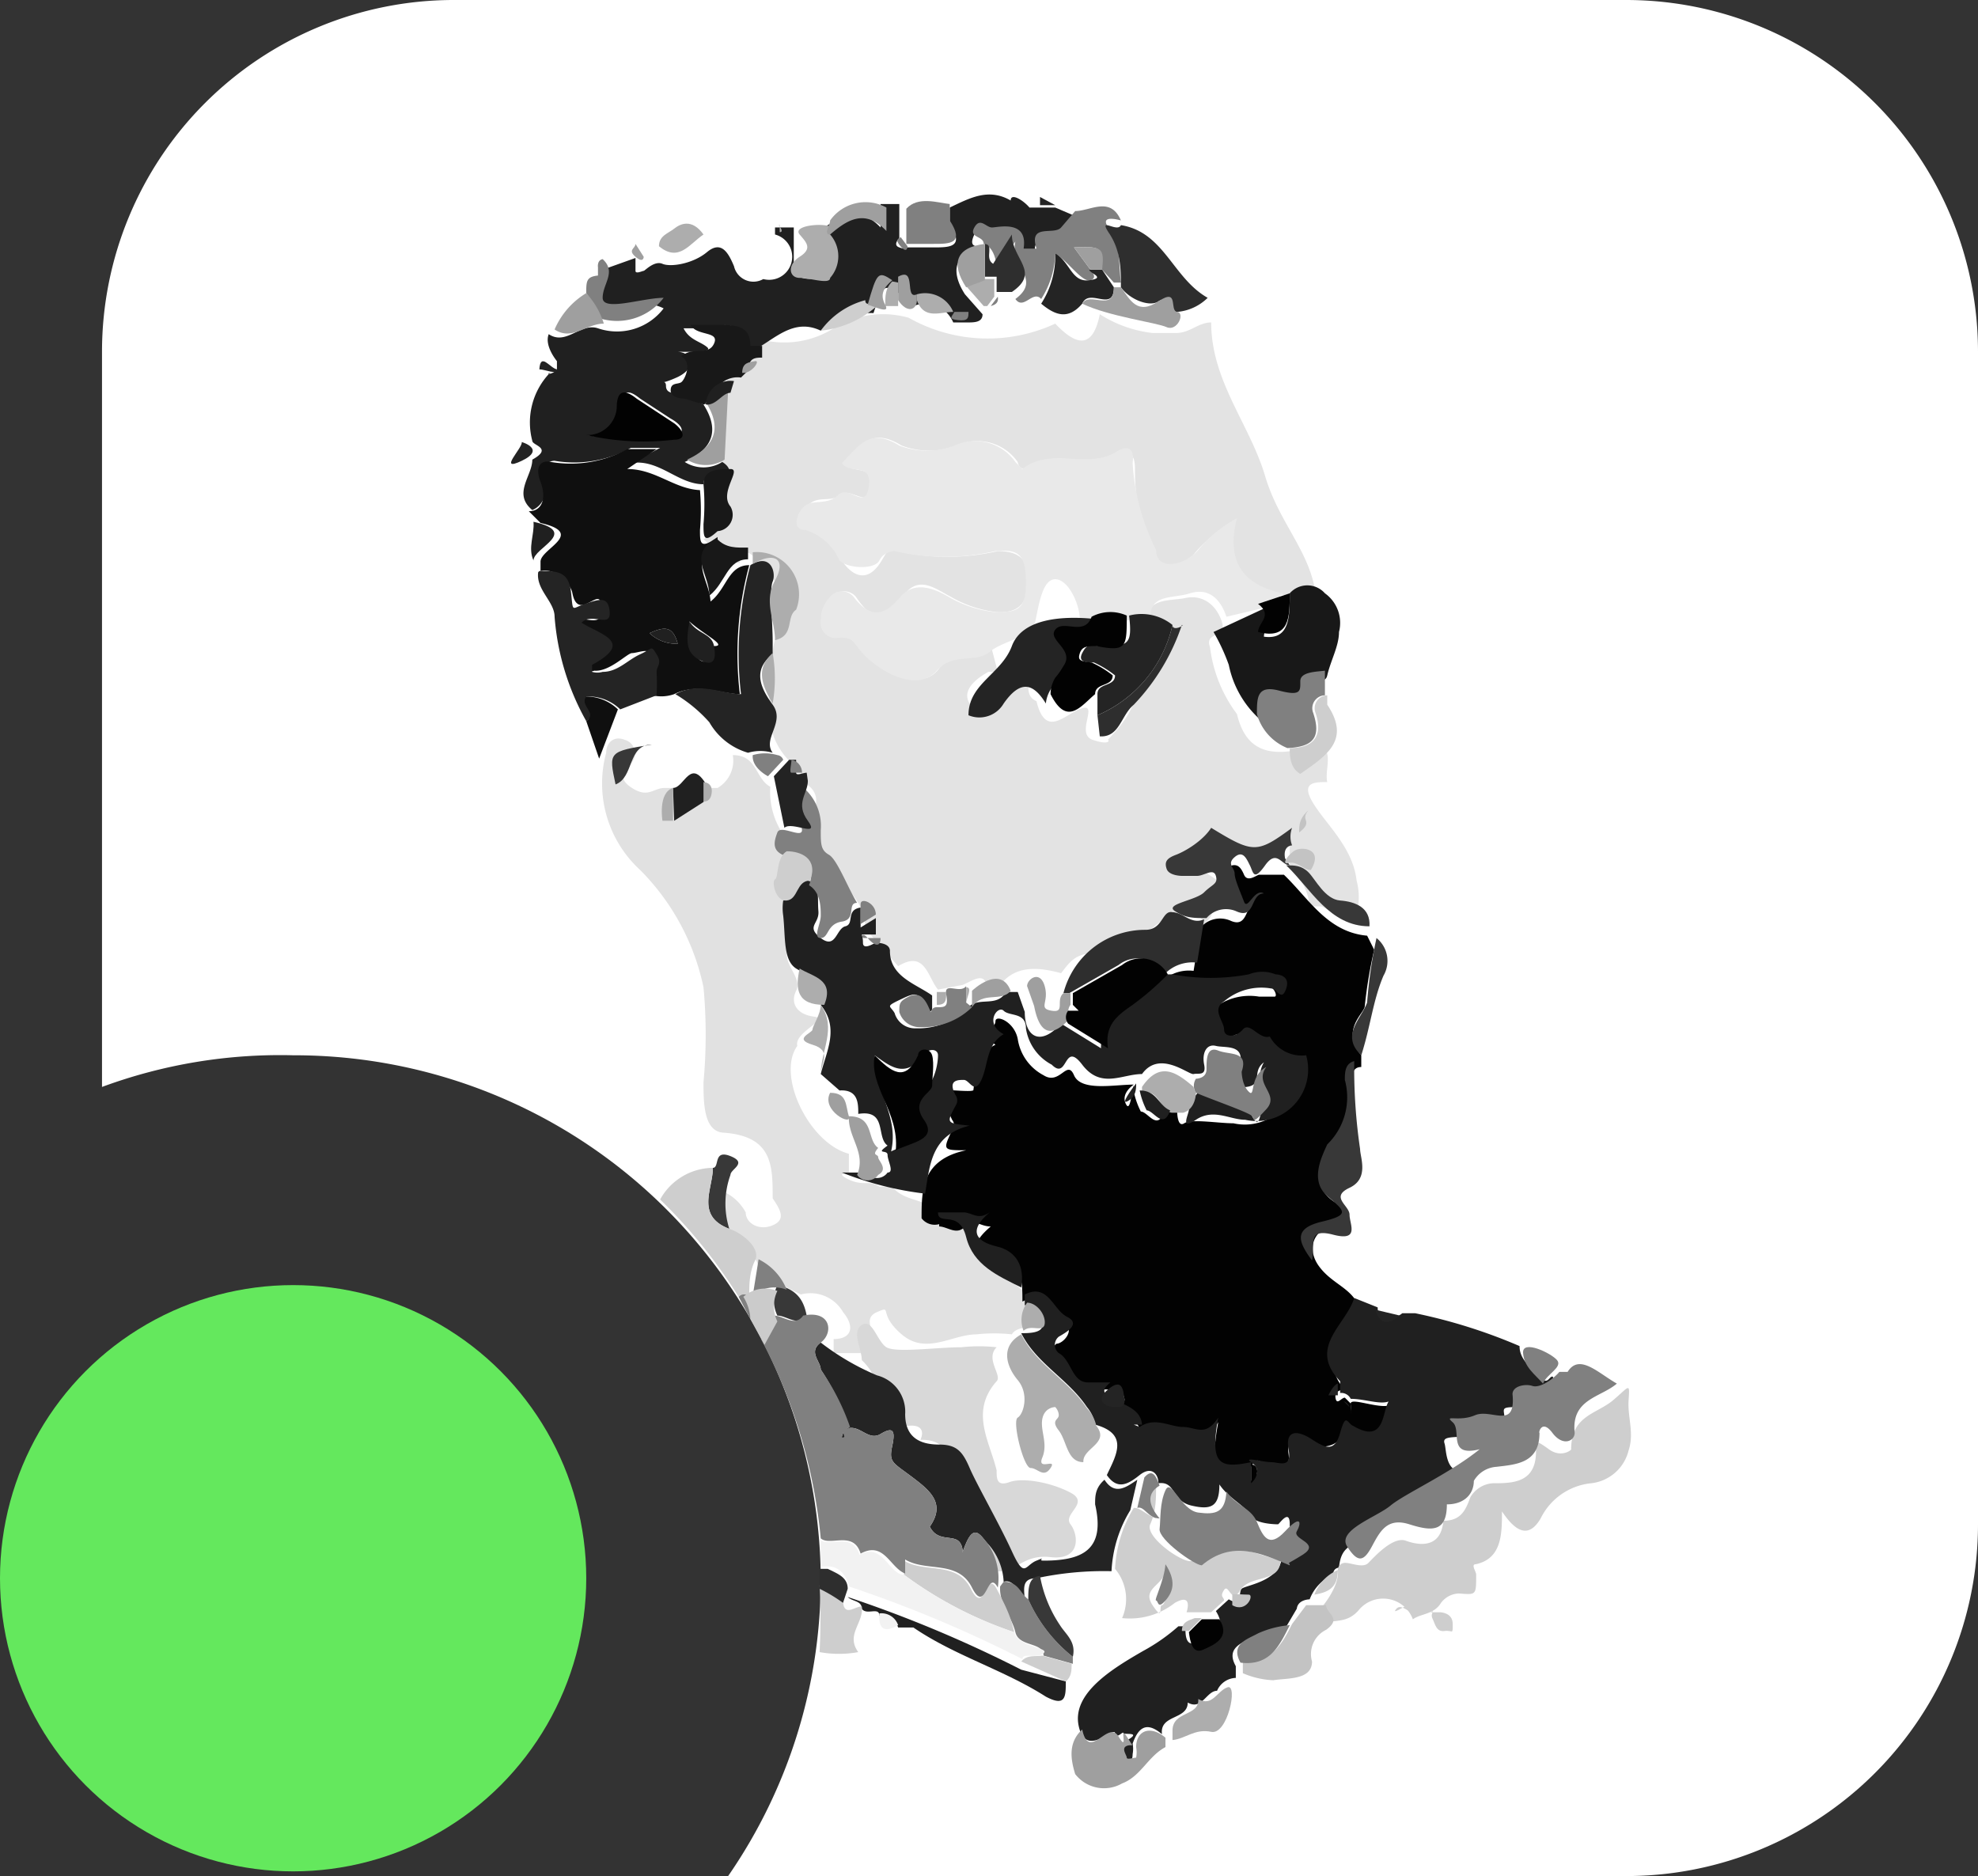 <svg xmlns="http://www.w3.org/2000/svg" viewBox="0 0 16.87 16"><rect x="0" y="0" width="16.87" height="16" fill="#333333" stroke="none"/><defs><style>.cls-1{fill:#fff;}.cls-2{fill:#e1e1e1;}.cls-3{fill:#e3e3e3;}.cls-4{fill:#d8d8d8;}.cls-5{fill:#e9e9e9;}.cls-6{fill:#020202;}.cls-7{fill:#202020;}.cls-8{fill:#0f0f0f;}.cls-9{fill:#cecece;}.cls-10{fill:#242424;}.cls-11{fill:gray;}.cls-12{fill:#181818;}.cls-13{fill:#383838;}.cls-14{fill:#adadad;}.cls-15{fill:#2e2e2e;}.cls-16{fill:#9f9f9f;}.cls-17{fill:#c3c3c3;}.cls-18{fill:#232323;}.cls-19{fill:#f2f2f2;}.cls-20{fill:#cbcbcb;}.cls-21{fill:#fdfdfd;}.cls-22{fill:#64e85d;}</style></defs><g id="Layer_2" data-name="Layer 2"><g id="Layer_1-2" data-name="Layer 1"><g id="StatusBar_icon_green"><path class="cls-1" d="M13.87,0h-10a3,3,0,0,0-3,3V9.27A4.38,4.38,0,0,1,2.5,9,4.49,4.49,0,0,1,7,13.46,4.45,4.45,0,0,1,6.21,16h7.66a3,3,0,0,0,3-3V3A3,3,0,0,0,13.87,0Z"/><path class="cls-2" d="M6.11,10.14a.41.41,0,0,1,.25.2c0,.09.11.16.23.11s.06-.14,0-.23c0-.28,0-.53-.42-.56C6,9.65,6,9.4,6,9.23a4.41,4.41,0,0,0,0-.81,2,2,0,0,0-.54-1,1,1,0,0,1-.29-1c0-.08.06-.15.16-.11a.12.12,0,0,1,.06.19c-.05.07-.14.13,0,.22s.18,0,.28,0,.3,0,.45,0a.27.27,0,0,0,.13-.28c.21,0,.19.2.32.27a.64.64,0,0,0,.12.42h0l0,.1c0,.09.22.1.08.19s-.07.25-.06.38,0,.23,0,.34.13.21.08.31,0,.2.15.22-.17.13-.14.25c-.18.25.1.83.44.92V10s-.13,0,0,.06.17,0,.26.06l.11,0c.07.09.17.1.27.14l.25.09a3,3,0,0,0,.74.77c.1.26-.18.15-.24.26a1.39,1.39,0,0,0-.3,0c-.21,0-.43.18-.64,0s-.07-.25-.21-.19,0,.2,0,.3l-.1.05H7.11l0-.12c.16,0,.18-.11.08-.23a.32.32,0,0,0-.36-.15l-.16-.08a.17.17,0,0,0-.2-.12c0-.21-.23-.13-.27-.27s0-.1,0-.13Z"/><path class="cls-3" d="M11.32,6.67c-.11,0-.23,0-.12.18s.34.38.37.66a.53.53,0,0,1,0,.28H11.4l-.13-.06-.1,0A.5.5,0,0,0,11,7.4l0-.29a.78.78,0,0,1-.42.16.24.24,0,0,0-.37,0c-.08.1.08.17.16.23a.1.1,0,0,1-.05.12s-.06,0,0,.07,0,.16-.07.2c0-.19-.12-.17-.25-.1S9.77,8,9.64,8l-.31.13c-.16,0-.21.08-.28.17-.22-.06-.43-.07-.56.16H8.42c0-.2-.13-.09-.21-.06L8,8.44c-.09-.11-.11-.34-.34-.2l-.28-.32c0-.29-.27-.4-.37-.62A1.51,1.51,0,0,1,6.91,7c.07-.14.09-.26-.08-.34,0,0,0-.08,0-.09a.6.6,0,0,1-.27-.49l0-.12a1.92,1.92,0,0,1,.11-.71c.07-.16-.18-.54-.36-.56,0,0,0,.07,0,.11l-.07,0L6,4.6l.09-.06a.26.26,0,0,0,.11-.27,1.76,1.76,0,0,1,0-.91l0-.14a.74.74,0,0,0,.31-.32.79.79,0,0,0,.6-.1.8.8,0,0,1,.64-.09A1.37,1.37,0,0,0,9,2.76l0,0c.18.19.32.22.38-.08,0,0,0,0,0,0a1.06,1.06,0,0,0,.45.16h.2c.12,0,.19-.09.3-.09,0,.5.33.87.46,1.31s.44.69.44,1.13c-.12,0-.21-.15-.35-.11s-.5-.22-.37-.62a1.06,1.06,0,0,0-.33.27c-.12.12-.31.16-.36,0A1.9,1.9,0,0,1,9.68,4c0-.15-.06-.15-.15-.09C9.28,4,9,3.81,8.74,4c0,0-.05,0-.06-.06a.42.42,0,0,0-.52-.14.66.66,0,0,1-.47,0c-.26-.16-.35,0-.49.15.07.1.25,0,.23.2s-.17,0-.26.07-.19,0-.28.09-.15.17,0,.21a.47.47,0,0,1,.29.26c.07.11.21.22.34,0s.08-.1.13-.08a1.92,1.92,0,0,0,.86,0c.21,0,.27.1.26.28s-.1.25-.27.24a1,1,0,0,1-.39-.13c-.12-.06-.28-.2-.41,0s-.24.24-.4,0a.13.13,0,0,0-.2,0,.28.28,0,0,0-.08.2.13.13,0,0,0,.15.13c.16,0,.19.13.28.2s.4.3.56.08.29-.15.45-.16l.05.19H8.43c-.11.06-.23.16-.16.27s.15-.06.23-.08l.27-.08c0,.05,0,.11.07.14.08.33.25.1.39.06s-.06.22.09.27.14,0,.13,0,.21-.2.22-.35l.23-.42,0-.1c0-.12,0-.15-.13-.11l0,0c0-.24.2-.2.34-.23s.26.05.31.2-.15.08-.1.22a1.19,1.19,0,0,0,.23.57c.08.34.31.36.59.29S11.29,6.55,11.32,6.67Z"/><path class="cls-4" d="M7.75,12.16c-.11,0-.17-.08-.25-.14a.49.49,0,0,0-.15-.42c0-.1-.09-.24,0-.3s.13.14.21.19.43,0,.64,0a1.39,1.39,0,0,1,.3,0h0c-.1.1.05.24,0,.29-.23.26-.06.51,0,.76,0,.07,0,.14.11.1s.35,0,.52.09-.07.18,0,.27.09.31-.17.28-.31.17-.5.11h0c0-.08,0-.16-.08-.2a.13.13,0,0,0,0-.06V13c0-.15,0-.32-.2-.33-.07-.16-.06-.4-.33-.39C7.89,12.19,7.84,12.15,7.75,12.16Z"/><path class="cls-5" d="M10.94,5.06l-.1.11-.38.09c-.05-.15-.15-.25-.31-.2s-.35,0-.34.23l-.6,0c0-.14-.1-.35-.21-.35s-.14.22-.17.36-.27.16-.39.26-.31,0-.45.16-.39.06-.56-.08-.12-.21-.28-.2A.13.13,0,0,1,7,5.29a.28.28,0,0,1,.08-.2.13.13,0,0,1,.2,0c.16.21.28.14.4,0s.29-.07.41,0a1,1,0,0,0,.39.13c.17,0,.27,0,.27-.24s-.05-.3-.26-.28a1.92,1.92,0,0,1-.86,0s-.09,0-.13.08-.27.07-.34,0a.47.47,0,0,0-.29-.26c-.13,0-.07-.16,0-.21s.19,0,.28-.09.23.14.26-.07-.16-.1-.23-.2c.14-.14.23-.31.49-.15a.66.66,0,0,0,.47,0,.42.42,0,0,1,.52.14s.06.06.06.06c.24-.19.54,0,.79-.14.09-.06.17-.06.15.09a1.9,1.9,0,0,0,.2.74c0,.18.24.14.36,0a1.06,1.06,0,0,1,.33-.27C10.44,4.84,10.66,5,10.94,5.06Z"/><path class="cls-6" d="M11.61,9v.1c-.09,0-.08.1-.08.16a.56.56,0,0,1-.15.55c-.1.11-.21.3,0,.44s.07.19-.05.22-.19.18-.08.33.27.18.34.34-.4.42-.12.71c0,0-.09,0-.08.07s.05,0,.08,0h0l.05.05a.35.35,0,0,0,0,.06s0,0,0-.06.29.07.36,0c-.11,0,0,.42-.34.23,0,0-.09,0-.11.06s-.15.11-.25.05-.21-.05-.19.09-.08.09-.15.11-.1-.13-.17,0h0c-.3.06-.35,0-.28-.38-.11.17-.19.11-.3.08s-.24-.11-.37,0h0c0-.14-.2-.09-.22-.21s.1,0,.09-.07-.07-.08-.14-.08-.12,0-.19,0-.14-.19-.25-.25a.09.09,0,0,1,0-.14c.06,0,.16-.12.07-.17s-.16-.29-.36-.19l0,0c0-.18,0-.31-.21-.35s-.25-.13-.06-.29c-.1,0-.15-.08-.22,0s-.15,0-.22,0l0,0,0,0s0-.06,0-.08l0,.06a.14.14,0,0,1-.15-.05c0-.24,0-.5.38-.58-.2,0-.2,0-.12-.17a.07.07,0,0,0,0-.09C8,9.29,8,9.29,8.15,9.3s.14,0,.15,0,0-.3.19-.39c-.13-.09,0-.14,0-.2s.16,0,.19.15a.42.42,0,0,0,.22.31c.14.09.2-.14.26,0s.34.08.51.08c0,0,0,0,0,0s-.11.07-.07.16.05-.1.07-.15l0,.05a.67.67,0,0,0,.06.17c.06,0,.14.17.2,0h.11s0,.14.06.1.29,0,.42,0a.44.44,0,0,0,.52-.55l0-.05,0,0,0,.07a.31.31,0,0,1-.31-.16l0-.05,0,0,0,.07c-.09,0-.13-.15-.23-.06s-.14.09-.16,0-.09-.17,0-.24a.49.49,0,0,1,.4-.11s.1,0,.13,0,0-.09-.09-.12a.31.31,0,0,0-.23,0,1.78,1.78,0,0,1-.65,0,.33.33,0,0,1,.28-.1h0l.06-.37a.22.22,0,0,1,.25-.06c.17.08.12-.17.24-.15l0,0c-.08,0-.1.09-.17.07s0-.16-.08-.24-.07-.11,0-.14.1,0,.13.07.11,0,.13,0,.14,0,.21,0c.21.2.37.49.71.52l.06.12a4,4,0,0,0-.08.48C11.64,8.64,11.43,8.78,11.61,9Zm-1.1,3.43a0,0,0,0,0,0,0h0l0,0v0h0Zm-.12-4.26,0,0h.05Z"/><path class="cls-7" d="M9.72,12.17c.13-.09.26,0,.37,0s.19.09.3-.08c-.07.39,0,.44.28.38v.16l0,0,0,0c.07-.06.07-.11,0-.16s.1,0,.17,0,.18.06.15-.11.08-.16.19-.09.2.13.25-.05.06-.08.11-.06c.32.19.23-.23.34-.23-.07.07-.22,0-.36,0h0a.09.09,0,0,0-.09-.05h0v-.1c-.28-.29.05-.48.12-.71l.2.08c0,.14.12.12.21.05l.11,0,0,0,0,0a4.6,4.6,0,0,1,.89.28c0,.12.1.18.17.26s.08,0,.11,0S13.19,12,13,12s-.18,0-.17.07c0,.31-.19.17-.32.18s-.21,0-.19.06,0,.3.23.23c-.26.21-.53.31-.76.48s-.35.13-.37.35c0,0-.05,0-.05.06a.37.37,0,0,0-.2.21s-.1,0-.11.08h0s0,0,0,0l-.1.17a.83.83,0,0,0-.27.07c-.09.05-.24.09-.15.25v.1a.18.18,0,0,0-.16.11c-.09,0-.13.17-.25.1h0c0,.15-.24.1-.22.27-.13-.11-.2-.06-.25.08a.25.25,0,0,1,0,.09s0,.14-.08,0-.19,0,0-.1,0-.06,0-.08-.06.06-.07,0-.25.22-.31-.06.29-.49.55-.64a1.61,1.61,0,0,0,.3-.21l.06,0c0,.08,0,.19.12.13s.24-.1.14-.26l.11-.1c.12.07.08-.06.11-.09s.31-.06.34-.25c0,0,.07-.1.11-.12S11,13.14,11,13s-.09,0-.1,0-.2,0-.24-.08-.18-.14-.26-.26c0,.19-.07.22-.24.18s-.13-.21-.28-.19h0c0-.08-.06-.15-.16-.07s-.19.13-.28,0c.08-.17.19-.35-.1-.43A.31.31,0,0,0,9.27,12c-.16-.24-.43-.37-.56-.63l0,0c.06,0,.17,0,.18-.06s-.07-.14-.15-.18l0-.09c.2-.1.24.13.36.19s0,.13-.07.17a.09.09,0,0,0,0,.14c.11.06.11.25.25.25s.13,0,.19,0c-.12.1,0,.11.05.15s.21.07.22.21l-.07,0v0Zm1.44.35,0,0,0,0,0,0Zm0-.12v0h0v0Z"/><path class="cls-7" d="M4.75,3.15l0-.07c0-.05,0,0,0,0s-.11-.13-.07-.23c.15.1.27-.1.42-.05a.5.5,0,0,0,.56-.17c-.18-.09-.37,0-.52,0s.1-.22,0-.33l.28-.1s0,.08,0,.11.06,0,.07,0,.09-.09.16-.06.26,0,.38-.1.18,0,.23.12a.17.17,0,0,0,.25.11A.18.18,0,0,0,6.61,2l0-.06h.16c0,.07,0,.14,0,.19s0,.11,0,.18.22.11.26,0a.28.28,0,0,0,0-.37c.15-.1.3-.19.48,0v-.2l.16,0v.29s-.06.06,0,.08,0,0,.06,0l.23,0c.14,0,.27,0,.14-.2,0,0,0-.1,0-.14.17-.08.33-.17.52-.06,0,0,0,.07,0,0s.11,0,.16.06,0,0,0,0H9l.21.09L9.05,2c-.06.07-.28,0-.21.18,0,0-.11,0-.11,0,0-.25-.15-.16-.27-.18s-.08-.15-.15,0,.08.07.08.14h0c-.25,0-.29.17-.16.37l.15.17c0,.07-.07.07-.13.07l-.12,0h0a.26.26,0,0,0-.31-.15c-.11.05,0-.24-.16-.1l0,0c-.12-.08-.13-.07-.21.17A.69.69,0,0,0,7,2.82c-.23-.11-.39.07-.56.16l-.1,0c0-.23-.13-.23-.31-.18h-.2c.05.1.14.11.2.16S5.87,3,5.77,3c.14,0,.18.14,0,.22s-.09,0-.09.07.07.06.12.07L6,3.45c.14.22.08.38-.16.49a.3.3,0,0,0,.32,0s.09.05.05.11S6,4,6,4.13c-.22,0-.38-.22-.62-.18l.25-.13c-.12,0-.2,0-.25,0a1,1,0,0,1-.65.11c-.08,0-.13.09-.09.17s0,.21-.1.25c-.17-.14,0-.29,0-.43.18-.1,0-.12,0-.16a.61.61,0,0,1,.15-.58C4.65,3.19,4.71,3.2,4.75,3.15ZM5,3.71a2.21,2.21,0,0,0,.72,0c.14,0,.11-.08,0-.14L5.46,3.4c-.1-.08-.15-.08-.17.08A.25.25,0,0,1,5,3.71Z"/><path class="cls-7" d="M10,8.31a1.78,1.78,0,0,0,.65,0,.31.31,0,0,1,.23,0s.13,0,.09.12-.08,0-.13,0a.49.49,0,0,0-.4.11c-.11.07,0,.17,0,.24s.1.07.16,0,.14.09.23.06h0a.31.31,0,0,0,.31.16h0a.44.44,0,0,1-.52.55c-.13,0-.27-.1-.42,0s-.05-.06-.06-.1.07-.12.11-.17.32,0,.41.2.08,0,.12-.06-.09-.21,0-.36c-.11.08,0,.19-.15.21s-.07-.12-.06-.17c.06-.2-.12-.16-.2-.18s-.12.06-.1.16-.05.07-.09.08-.29-.21-.44,0c-.17,0-.35.13-.51-.08s-.12.14-.26,0a.42.42,0,0,1-.22-.31c0-.14-.14-.1-.19-.15s-.17.11,0,.2c-.15.09-.13.26-.19.39s-.1,0-.15,0-.14,0-.07.13a.08.08,0,0,1,0,.09c-.08.15-.08.15.12.17-.33.08-.34.34-.38.58A2.82,2.82,0,0,1,7.18,10l.21,0a.11.11,0,0,0,.18,0c.06,0,0-.1,0-.15s-.11,0,0-.08c-.1-.07,0-.31-.25-.27h0c0-.09,0-.21-.16-.2L7,9.16c.05-.2.16-.39,0-.59H7c.09-.22-.1-.24-.21-.31S6.7,8,6.68,7.81a.42.42,0,0,1,0-.13c.1,0,.08-.18.2-.17s.09.15.1.26S6.87,7.9,7,8s.13-.08.21-.1,0-.14.13-.16h0c0,.06,0,.11,0,.17l.13-.08v.14s-.09,0-.11,0,0,0,0,.07.1,0,.11,0,.12,0,.12.07c0,.22.22.28.36.38v.11s0,.06-.07,0,0-.17-.17-.09-.12.06-.08.13a.18.18,0,0,0,.18.13.6.6,0,0,0,.44-.17c.09-.11.25,0,.33-.14h.1l.06.17c0,.21.13.3.31.1l.34.21c0-.2.08-.28.21-.37a2.43,2.43,0,0,0,.3-.26ZM7.46,9c0,.31.21.52.14.82.14-.07.35-.09.24-.26s0-.21.07-.29S8,9.06,8,9s-.09-.06-.12,0C7.72,9.2,7.6,9.1,7.46,9ZM7,8.12l0,0,0,0v0Z"/><path class="cls-8" d="M4.51,4.36c.12,0,.15-.12.1-.25s0-.19.09-.17a1,1,0,0,0,.65-.11c.05,0,.13,0,.25,0L5.35,4c.24,0,.4.17.62.18a1.93,1.93,0,0,1,0,.34c0,.11,0,.17.15.06v.06c-.25.14-.07.3-.06.49.14-.11.15-.31.33-.31,0,0,0,0,0,0a2.9,2.9,0,0,0-.08,1.1c-.15,0-.36-.1-.56,0a.33.33,0,0,1-.22,0,1.94,1.94,0,0,0,0-.2c0-.05,0-.11,0-.15s-.1,0-.14,0-.19.16-.32.15a.16.16,0,0,1-.09,0s0-.05,0-.06c.37-.2.06-.26-.09-.36.09-.06.24.06.24-.09S5.09,5.11,5,5.15s-.11-.05-.12-.1-.12-.21-.27-.18l0-.08h0c0-.11.39-.24,0-.33Zm1.37.94q0,.25.09.33c.1.06,0-.12.12-.12S6,5.41,5.88,5.3Zm-.34.1a.33.33,0,0,0,.24.09C5.74,5.34,5.67,5.34,5.54,5.4Zm.3.25v0l0,0Z"/><path class="cls-9" d="M11.41,13.39s0-.05.05-.06.16.05.21,0,.21-.23.32-.19.3.07.32-.17l0,0c.15,0,.19-.09.23-.2a.24.24,0,0,1,.19-.12c.17,0,.38,0,.37-.29,0-.07,0-.08.11,0s.2,0,.19,0c0-.29.22-.3.36-.42s.14-.15.13,0,.05.28,0,.43a.37.37,0,0,1-.32.28.54.54,0,0,0-.43.3c-.1.17-.21.12-.33-.06,0,.19,0,.4-.22.45-.05,0,0,.06,0,.09,0,.18,0,.17-.15.16a.2.2,0,0,0-.15.08c-.06.1-.17.09-.24.14h0a.27.27,0,0,0-.46-.08c-.11.13-.23.07-.33.13h-.17s0,0,0,0h0c0-.06.07-.06.11-.08S11.43,13.54,11.41,13.39Z"/><path class="cls-10" d="M8.56,13.49a.52.52,0,0,0-.14-.33c-.06-.07-.11-.16-.18,0s0,.08-.05,0-.19,0-.26-.14c.14-.2,0-.31-.16-.43s-.19-.12-.16-.26,0-.16-.1-.1-.17-.07-.27-.05l0,0A2,2,0,0,0,7,11.68c0-.07-.11-.15,0-.23a2.14,2.14,0,0,0,.48.28.32.32,0,0,1,.24.33c0,.21.14.26.29.26s.2.06.26.2.25.47.36.71.11.12.21.08,0,0,.06,0c.33,0,.53-.09.44-.48,0-.07,0-.14.08-.21.09.14.19.06.28,0l-.06.26a1.09,1.09,0,0,0-.16.52,2.73,2.73,0,0,0-.64.06c-.14,0-.1.11-.1.2S8.69,13.45,8.56,13.49Z"/><path class="cls-11" d="M13.79,11.8c-.14.12-.39.13-.36.42,0,.07-.1.12-.19,0s-.12,0-.11,0c0,.26-.2.27-.37.29a.24.24,0,0,0-.19.12c0,.11-.08.2-.23.2l0,0c0,.24-.13.23-.32.17s-.25.06-.32.19-.12.14-.21,0,.25-.25.37-.35.5-.27.76-.48c-.28.07-.15-.16-.23-.23s.05,0,.19-.06.35.13.32-.18c0-.07.11-.09.17-.07s.17-.05.23-.12h.07C13.47,11.54,13.63,11.71,13.79,11.8Z"/><path class="cls-9" d="M9.51,13.38a1.09,1.09,0,0,1,.16-.52c.06,0,.09.05.19.09-.08-.13-.07-.22,0-.28h0c0,.11,0,.22-.05.33s.3.35.36.31c.26-.19.51-.07.75,0,0,.19-.26.12-.34.25s-.1-.06-.14,0,0,.06,0,.09l-.11.1-.15,0h-.06s.06-.17-.1-.08a.62.62,0,0,1-.45.13A.4.4,0,0,0,9.51,13.38Zm.43,0c0,.14-.21.16-.11.31s.05,0,.08,0S10,13.48,9.94,13.34Z"/><path class="cls-12" d="M11,5.06a.2.2,0,0,1,.3,0,.31.31,0,0,1,.12.33c0,.12-.07.24-.1.37s-.21-.13-.21.09-.1.1-.18.08-.2.06-.19.2a.85.85,0,0,1-.26-.46,1.68,1.68,0,0,0-.13-.28l.43-.2c.08.1,0,.16,0,.24C11,5.46,11,5.26,11,5.06Z"/><path class="cls-10" d="M4.6,4.87c.15,0,.25,0,.27.18s0,.14.12.1.2-.07.21.07-.15,0-.24.09c.15.1.46.16.09.36,0,0,0,.06,0,.06a.16.16,0,0,0,.09,0c.13,0,.21-.1.32-.15s.09-.08.14,0,0,.1,0,.15a1.94,1.94,0,0,1,0,.2l-.31.12A.39.39,0,0,0,5,5.94c0,.08.11.14,0,.21a2.15,2.15,0,0,1-.27-.89c0-.13-.16-.23-.14-.38Z"/><path class="cls-10" d="M5.76,5.92c.2-.11.41,0,.56,0a2.9,2.9,0,0,1,.08-1.1c.18-.11.22.07.19.14s0,.34,0,.51v.11c-.17.13-.11.28,0,.43s-.09.29,0,.41a.37.37,0,0,0-.21,0,.56.56,0,0,1-.33-.26A1.23,1.23,0,0,0,5.76,5.92Z"/><path class="cls-13" d="M11.19,10.75c-.11-.15-.17-.27.08-.33s.2-.09.05-.22-.05-.33,0-.44a.56.56,0,0,0,.15-.55c0-.06,0-.14.08-.16a4.73,4.73,0,0,0,.05.75c0,.07.08.25-.09.33s0,.15,0,.23.09.23-.14.17S11.22,10.62,11.19,10.75Z"/><path class="cls-14" d="M8.71,11.38c.13.26.4.39.56.63a.31.31,0,0,1,.08.15c.12.15-.12.19-.11.31-.14,0-.14-.18-.21-.27s0-.09,0-.13S9,12,9,12s-.09,0-.11.1.05.21,0,.33.13,0,.07.09-.11,0-.17,0-.16-.4-.11-.43.1-.2,0-.32S8.53,11.48,8.71,11.38Z"/><path class="cls-13" d="M11,7.38c-.07,0-.11-.14-.21,0s-.1.06-.13,0-.06-.13-.13-.07,0,.09,0,.14.05.16.08.24.09-.12.17-.07l0,0c-.12,0-.07.23-.24.15a.22.22,0,0,0-.25.06c-.11,0-.18,0-.27-.06s.18-.09.25-.16.12-.07.1-.14-.1,0-.16,0l-.13,0s-.11,0-.13-.06,0-.09.08-.12.23-.12.3-.23h0c.36.22.39.22.69,0l0,0a.21.21,0,0,0,0,.15s-.08,0-.06.11Z"/><path class="cls-11" d="M8.39,2.08c0-.07-.13-.05-.08-.14s.1,0,.15,0,.31-.07.27.18c0,0,.11,0,.11,0-.07-.22.15-.11.21-.18l.12-.14c.13,0,.3-.13.39.08,0,0-.2-.06-.1.07s.08.31.1.46H9.5L9.4,2.3c0-.19,0-.2-.24-.19l.14.19s.07.07,0,.09S9.12,2.24,9,2.16a.75.75,0,0,1-.12.39c-.07-.08-.15.1-.22,0,.23-.17-.05-.28,0-.49l-.16.21S8.49,2.11,8.39,2.08Z"/><path class="cls-10" d="M8.92,6c-.11-.18-.22-.2-.36,0a.24.24,0,0,1-.3.1c0-.27.28-.35.37-.59s.44-.26.72-.23c-.06.17-.24,0-.31.11s.17.17.07.31a.61.61,0,0,1-.07.1A.27.27,0,0,0,8.92,6Z"/><path class="cls-15" d="M10,7.78c.09,0,.16.11.27.06l-.06.37h0a.33.33,0,0,0-.28.1h0a.26.26,0,0,0-.39-.08l-.42.24H9.07a.72.72,0,0,1,.7-.54C9.92,7.93,9.91,7.76,10,7.78Z"/><path class="cls-15" d="M9.56,2.45c0-.15,0-.31-.1-.46s.07,0,.1-.07c.37.06.44.45.74.62a.42.42,0,0,1-.26.12c-.07,0-.09-.14-.16-.09S9.64,2.56,9.56,2.45Z"/><path class="cls-10" d="M9.36,6.1l0-.08v-.1c0-.1.15-.06.15-.16a.87.87,0,0,0-.18-.11c-.06,0-.14,0-.1-.08s.07-.07.14-.06c.25,0,.29,0,.26-.26a.42.42,0,0,1,.37.08A1.1,1.1,0,0,1,9.36,6.1Z"/><path class="cls-7" d="M9.09,14.34c0,.13,0,.22-.17.13-.36-.23-.78-.35-1.13-.59,0,0-.09,0-.13,0a.15.15,0,0,0-.16-.1c0-.08-.11,0-.15-.06h0c0-.07-.08-.06-.12-.1v0a10.74,10.74,0,0,1,1.48.62Z"/><path class="cls-6" d="M9.61,5.25c0,.27,0,.31-.26.26-.07,0-.12,0-.14.06s0,.07.1.08a.87.87,0,0,1,.18.11c0,.1-.15.06-.15.16l0,0c-.12.1-.24.28-.38,0A.27.27,0,0,1,9,5.78a.61.61,0,0,0,.07-.1c.1-.14-.14-.22-.07-.31s.25.06.31-.11A.34.34,0,0,1,9.61,5.25Zm-.37.54h0v0l0,0Z"/><path class="cls-12" d="M6,3.45,5.84,3.4s-.12,0-.12-.07.06-.05.09-.07.1-.17,0-.22c.1-.09.23,0,.28-.11s-.15-.06-.2-.16h.2c.18,0,.31,0,.31.18l.1,0,0,.1c-.05,0-.12,0-.11.1l-.07.07a.21.21,0,0,0-.24.2Z"/><path class="cls-11" d="M7.31,7.7c-.09,0,0,.14-.13.16S7.07,8,7,8s0-.12,0-.19,0-.2-.1-.26c.07-.19-.08-.21-.2-.25s-.1-.12-.07-.2.26.09.2-.06,0-.23,0-.34A.43.43,0,0,1,7,7.08c0,.12,0,.17.07.21S7.23,7.57,7.31,7.7Z"/><path class="cls-16" d="M9.23,14.75c.06.28.22-.09.31.06s0-.11.07,0,.05.06,0,.08,0,.08,0,.1.06,0,.08,0a.25.25,0,0,0,0-.09c0-.14.12-.19.25-.08l0,.08c-.15.08-.21.25-.37.31a.31.31,0,0,1-.4-.08C9.13,15,9.11,14.86,9.23,14.75Z"/><path class="cls-11" d="M10.72,6.09c0-.14,0-.25.19-.2s.18,0,.18-.08.13-.08.21-.09v.21a.11.11,0,0,0-.1.15c.07.21,0,.29-.22.3A.44.44,0,0,1,10.72,6.09Z"/><path class="cls-15" d="M9.36,6.1A1.1,1.1,0,0,0,10,5.33c0,.06.11,0,.08,0a1.82,1.82,0,0,1-.41.68c-.11.09-.12.28-.29.27Z"/><path class="cls-17" d="M11.14,13.69h.17c0,.07.14.11,0,.21a.23.23,0,0,0-.12.27c0,.16-.21.14-.33.16a.73.73,0,0,1-.26-.06v-.1c.25,0,.33-.14.42-.32Z"/><path class="cls-11" d="M5.14,2.21c.12.11,0,.21,0,.33s.34,0,.52,0a.5.5,0,0,1-.56.17A.68.68,0,0,0,5,2.5c0-.1,0-.14.1-.15h0a0,0,0,0,0,0-.07S5.09,2.22,5.14,2.21Z"/><path class="cls-14" d="M7.08,2a.28.28,0,0,1,0,.37c0,.06-.17,0-.26,0s-.11-.11,0-.18.06-.12,0-.19.16-.1.26-.07S7,1.94,7.08,2Z"/><path class="cls-7" d="M8,10.34c.07,0,.15,0,.22,0s.12.07.22,0c-.19.16-.11.25.06.29s.24.17.21.35c-.2-.1-.41-.19-.47-.43S8,10.46,8,10.34Z"/><path class="cls-14" d="M6.61,5.46c0-.17-.1-.33,0-.51s0-.25-.19-.14c0,0,0,0,0,0v-.1a.36.36,0,0,1,.37.49C6.7,5.26,6.78,5.42,6.61,5.46Z"/><path class="cls-11" d="M8.56,13.49c.13,0,.14.1.21.15a1.3,1.3,0,0,0,.38.49v.06l-.25-.07c0-.12-.21-.07-.24-.2s-.14-.24-.13-.39Z"/><path class="cls-10" d="M9.4,2.3l.1.15c0,.22-.21,0-.27.14s0,0,0,0a0,0,0,0,0,0,0h0v0c-.12.14-.23.1-.35,0A.75.75,0,0,0,9,2.16c.13.08.14.25.29.23s0-.06,0-.09Z"/><path class="cls-13" d="M11.68,7.9c-.34,0-.5-.32-.71-.52l0,0c.07,0,.13,0,.19.06s.14.23.27.24S11.69,7.74,11.68,7.9Z"/><path class="cls-11" d="M8.1,1.74s0,.11,0,.14c.13.2,0,.2-.14.2l-.23,0,0,0V1.78C7.83,1.67,8,1.73,8.1,1.74Z"/><path class="cls-11" d="M8.29,8.59a.6.6,0,0,1-.44.17.18.18,0,0,1-.18-.13c0-.07,0-.09.08-.13s.13,0,.17.09,0,0,.07,0,.1,0,.08-.11.12,0,.17-.07,0,0,0,0,0,.12,0,.14Z"/><path class="cls-14" d="M10,14.84l0-.08c0-.17.23-.12.22-.27h0c.12.07.16-.07.25-.1s0,.41-.14.38S10.11,14.83,10,14.84Z"/><path class="cls-12" d="M6.12,4.53C6,4.64,6,4.58,6,4.47a1.93,1.93,0,0,0,0-.34C6,4,6.13,4,6.23,4s-.1.2,0,.32A.14.14,0,0,1,6.12,4.53Z"/><path class="cls-18" d="M6.89,6.66c0,.11-.11.19,0,.34s-.14,0-.2.06l-.09-.44.13-.14h.06s0,.08,0,.11.06,0,.09,0Z"/><path class="cls-16" d="M9.23,2.59c.06-.11.27.08.27-.14h.06c.08.11.14.24.32.12s.09.08.16.09,0,.17-.09.13S9.46,2.7,9.23,2.59Z"/><path class="cls-13" d="M9.15,14.13a1.3,1.3,0,0,1-.38-.49c0-.09,0-.19.1-.2a1.1,1.1,0,0,0,.17.42C9.09,13.94,9.18,14,9.15,14.13Z"/><path class="cls-9" d="M11,6.38c.19,0,.29-.09.22-.3a.11.11,0,0,1,.1-.15s0,.06,0,.08c.2.3,0,.43-.23.59C11,6.55,11,6.44,11,6.38Z"/><path class="cls-13" d="M6.22,10.48c-.29-.11-.14-.34-.14-.52.06,0,0-.16.15-.1s0,.11,0,.16A.72.72,0,0,0,6.22,10.48Z"/><path class="cls-13" d="M11.61,9c-.18-.17,0-.31.05-.45A4,4,0,0,1,11.74,8a.25.25,0,0,1,.06.32C11.71,8.53,11.69,8.75,11.61,9Z"/><path class="cls-16" d="M6.18,3.92a.3.3,0,0,1-.32,0c.24-.11.3-.27.16-.49H6c.09,0,.14-.07.21-.1Z"/><path class="cls-12" d="M6.38,4.67v.1c-.18,0-.19.2-.33.31,0-.19-.19-.35.06-.49C6.19,4.68,6.29,4.67,6.38,4.67Z"/><path class="cls-16" d="M9.07,8.47h.06l0,.1,0,0a.09.09,0,0,0,0,.11c-.18.2-.27.11-.31-.1l-.06-.17c0-.06.11-.14.15,0s-.06.19.06.21S9,8.53,9.07,8.47Z"/><path class="cls-16" d="M7.24,9.52c.22,0,.15.2.25.27-.06.07,0,.05,0,.08s.09.1,0,.15a.11.11,0,0,1-.18,0C7.39,9.83,7.23,9.7,7.24,9.52Z"/><path class="cls-9" d="M6.71,7.26c.12,0,.27.06.2.25-.12,0-.1.16-.2.17s-.13-.17-.1-.18S6.62,7.31,6.71,7.26Z"/><path class="cls-13" d="M5.56,6.35c-.21,0-.15.28-.31.34C5.19,6.41,5.19,6.41,5.56,6.35Z"/><path class="cls-15" d="M8.39,2.08c.1,0,0,.12.08.17L8.63,2c0,.21.25.32,0,.49H8.5l0-.13v0l0,0H8.4V2.08Z"/><path class="cls-16" d="M7.08,2c-.06,0,0-.08,0-.12a.37.37,0,0,1,.48-.11v.2C7.38,1.78,7.23,1.87,7.08,2Z"/><path class="cls-16" d="M5,2.5a.68.68,0,0,1,.15.26c-.15,0-.27.15-.42.05A.67.67,0,0,1,5,2.5Z"/><path class="cls-8" d="M5,6.15c.1-.07-.06-.13,0-.21a.39.39,0,0,1,.27.11l-.16.42Z"/><path class="cls-14" d="M7,8.57c.14.2,0,.39,0,.59H7c0-.09.1-.2-.07-.25s0-.1,0-.13S7,8.65,7,8.57Z"/><path class="cls-14" d="M6,2c-.12.08-.21.24-.38.1,0-.09.08-.11.13-.15S5.9,1.86,6,2Z"/><path class="cls-9" d="M7,2.82a.69.69,0,0,1,.38-.26c0,.07.09,0,.15,0h0A.85.85,0,0,1,7,2.82Z"/><path class="cls-6" d="M11,5.06c0,.2,0,.4-.27.33,0-.08.13-.14,0-.24Z"/><path class="cls-16" d="M8.62,8.45c-.08.1-.24,0-.33.14v0c0-.05,0-.11,0-.14s0,0,0,0S8.53,8.22,8.62,8.45Z"/><path class="cls-14" d="M6.82,8.26c.11.07.3.09.21.31C6.8,8.57,6.78,8.44,6.82,8.26Z"/><path class="cls-13" d="M6.88,11.22c-.07.1-.17,0-.25,0a.3.3,0,0,1,0-.26h0C6.82,11,6.86,11.12,6.88,11.22Z"/><path class="cls-7" d="M5.74,6.72c.1,0,.15-.28.3,0L6,6.84,5.75,7Z"/><path class="cls-11" d="M6.71,11h0a.28.28,0,0,0-.29.05h0l.05-.31A.49.49,0,0,1,6.71,11Z"/><path class="cls-9" d="M8.89,14.12l.25.07c0,.05,0,.11-.05.15l-.38-.17C8.76,14.11,8.83,14.13,8.89,14.12Z"/><path class="cls-7" d="M4.55,4.45c.4.09,0,.22,0,.33C4.5,4.67,4.56,4.56,4.55,4.45Z"/><path class="cls-11" d="M13.16,11.8c-.07-.08-.16-.14-.17-.26s.24,0,.29.06S13.19,11.72,13.16,11.8Z"/><path class="cls-14" d="M6.59,6c-.09-.15-.15-.3,0-.43A1.25,1.25,0,0,1,6.59,6Z"/><path class="cls-14" d="M7.82,2.51a.26.26,0,0,1,.31.15c-.11,0-.25.07-.31-.1Z"/><path class="cls-14" d="M8.48,2.4l0,.13h0l-.06.08H8.39l-.15-.17.16-.06h.08Z"/><path class="cls-16" d="M7.82,2.51v.05c0,.08-.08.12-.16,0v-.2C7.82,2.27,7.71,2.56,7.82,2.51Z"/><path class="cls-14" d="M8.76,11.11c.08,0,.16.1.15.18s-.12,0-.18.06A.25.25,0,0,1,8.76,11.11Z"/><path class="cls-11" d="M6.68,6.48l-.13.14s-.14-.07-.13-.18a.37.37,0,0,1,.21,0A.06.06,0,0,1,6.68,6.48Z"/><path class="cls-16" d="M7.08,9.32c.15,0,.13.11.16.2S7,9.47,7.08,9.32Z"/><path class="cls-14" d="M5.74,6.72V7s-.09,0-.09,0S5.61,6.76,5.74,6.72Z"/><path class="cls-9" d="M12.2,13.75l.08,0s.11,0,.11.1,0,.05-.07.06-.08-.06-.1-.1,0-.05,0-.07Z"/><path class="cls-7" d="M6.23,3.35c-.07,0-.12.11-.21.1a.21.21,0,0,1,.24-.2Z"/><path class="cls-17" d="M11.18,7.42c-.06,0-.12-.08-.19-.06s0-.08.06-.11S11.29,7.24,11.18,7.42Z"/><path class="cls-14" d="M7.66,2.41v.2H7.55c0-.09,0-.15.06-.21Z"/><path class="cls-11" d="M7.47,7.8l-.13.08c0-.06,0-.11,0-.17S7.47,7.7,7.47,7.8Z"/><path class="cls-9" d="M12.1,13.65c0,.23-.13,0-.19.07s.12-.06.19-.07Z"/><path class="cls-14" d="M6,6.84,6,6.67s.08,0,.07.09S6,6.83,6,6.84Z"/><path class="cls-19" d="M7.5,13.76a.15.15,0,0,1,.16.1C7.54,13.93,7.49,13.89,7.5,13.76Z"/><path class="cls-17" d="M11.08,7.1l0,0c0-.06,0-.12.08-.19C11.08,7,11.21,7,11.08,7.1Z"/><path class="cls-10" d="M11.94,11.22c-.09.07-.17.09-.21-.05Z"/><path class="cls-11" d="M7.51,8c0,.09-.06.06-.11,0S7.34,8,7.37,8s.07,0,.11,0S7.53,8,7.51,8Z"/><path class="cls-18" d="M4.45,3.77s.21.06,0,.16S4.46,3.82,4.45,3.77Z"/><path class="cls-18" d="M4.75,3.15c0,.05-.1,0-.15,0C4.61,3,4.69,3.14,4.75,3.15Z"/><path class="cls-17" d="M10.19,13.8h.06l-.11.11-.06,0C10.08,13.83,10.14,13.82,10.19,13.8Z"/><path class="cls-16" d="M6.33,3.18c0-.09.06-.09.11-.1S6.41,3.19,6.33,3.18Z"/><path class="cls-11" d="M6.84,6.59s-.07,0-.09,0,0-.07,0-.11A.11.11,0,0,1,6.84,6.59Z"/><path class="cls-14" d="M8.07,8.46c0,.07,0,.11-.08.11V8.46Z"/><path class="cls-11" d="M8.14,2.66l.12,0c0,.05,0,.08-.09.07S8.12,2.7,8.14,2.66Z"/><path class="cls-16" d="M5.49,2.19s0,.06-.07,0,0-.07,0-.11Z"/><path class="cls-14" d="M6.65,1.92l0,.06s-.05,0,0,0S6.62,1.9,6.65,1.92Z"/><path class="cls-16" d="M5.08,2.29a0,0,0,0,1,0,.07h0Z"/><path class="cls-7" d="M8,10.32l0-.06s0,.05,0,.08H8Z"/><path class="cls-9" d="M11.77,13.77h0s0,0,0,0h0Z"/><path class="cls-10" d="M9,1.75H8.87l0-.07Z"/><path class="cls-7" d="M4.6,4.87h0s0-.06,0-.09Z"/><path class="cls-18" d="M4.77,3s.08,0,0,0Z"/><path class="cls-16" d="M9.22,2.56v0h0a0,0,0,0,1,0,0Z"/><path class="cls-10" d="M12.1,11.26l0,0,0,0S12.09,11.24,12.1,11.26Z"/><path class="cls-10" d="M8.66,1.7c-.05.05,0,0,0,0Z"/><path class="cls-10" d="M8.87,1.76s0,0,0,0Z"/><path class="cls-11" d="M8.45,2.61l.06-.08C8.52,2.58,8.49,2.6,8.45,2.61Z"/><path class="cls-9" d="M12.2,13.76l0,0,0,0Z"/><path class="cls-14" d="M7,9.16v0Z"/><path class="cls-15" d="M9.3,6l0,0V6Z"/><path class="cls-14" d="M10.2,9.32s0,.14-.11.17H10c0-.05,0-.07,0,0h0c-.1,0-.11-.21-.26-.17l0-.05h0s0,0,0,0c.15-.22.29-.13.44,0A.11.11,0,0,0,10.2,9.32Z"/><path class="cls-7" d="M9.72,9.3c.15,0,.16.13.26.17-.06.17-.14,0-.2,0A.67.67,0,0,1,9.72,9.3Z"/><path class="cls-10" d="M9.5,12c-.06,0-.17-.05-.05-.15s.13,0,.14.08S9.54,12,9.5,12Z"/><path class="cls-7" d="M9.69,9.24h0c0,.05,0,.11-.07.15S9.65,9.29,9.69,9.24Z"/><path class="cls-10" d="M11.41,11.8v.1s-.08,0-.08,0S11.37,11.81,11.41,11.8Z"/><path class="cls-15" d="M10.39,8.12l0,0h-.05Z"/><path class="cls-7" d="M11.52,12s0,.06,0,.06a.35.35,0,0,1,0-.06h0Z"/><path class="cls-10" d="M11.51,12h0l-.05-.05A.09.09,0,0,1,11.51,12Z"/><path class="cls-7" d="M11.09,9.05l0-.07,0,0,0,.05Z"/><path class="cls-7" d="M10.78,8.89l0-.07,0,0,0,.05Z"/><path class="cls-15" d="M10.25,8.21h0Z"/><path class="cls-7" d="M10,9.47c0-.06,0,0,0,0Z"/><path class="cls-7" d="M10.51,12.38l0,0h0v0Z"/><path class="cls-7" d="M10.51,12.38l0,0h0a0,0,0,0,1,0,0Z"/><path class="cls-11" d="M11,13.35c-.24-.1-.49-.22-.75,0-.06,0-.37-.22-.36-.31s0-.22.05-.33.13.17.28.19.23,0,.24-.18c.08.12.21.14.26.26s.1.23.24.08.14-.07.1,0,.21.1.05.2S11,13.31,11,13.35Z"/><path class="cls-11" d="M11,13.86c-.09.18-.17.35-.42.32-.09-.16.06-.2.15-.25A.83.83,0,0,1,11,13.86Z"/><path class="cls-6" d="M10.14,13.92l.11-.11.15,0c.1.16-.05.22-.14.26S10.15,14,10.14,13.92Z"/><path class="cls-11" d="M9.89,12.67c-.1.06-.11.15,0,.28-.1,0-.13-.11-.19-.09l.06-.26C9.83,12.52,9.86,12.59,9.89,12.67Z"/><path class="cls-20" d="M11.41,13.39c0,.15-.08.19-.2.21A.37.37,0,0,1,11.41,13.39Z"/><path class="cls-17" d="M10.51,13.69s0-.08,0-.09.09,0,.14,0S10.63,13.76,10.51,13.69Z"/><path class="cls-6" d="M11.16,12.52l0,0,0,0,0,0Z"/><path class="cls-6" d="M10.67,12.65v-.16h0c.07,0,.07.1,0,.16Z"/><path class="cls-6" d="M9.72,12.17l-.06,0v0l.07,0Z"/><path class="cls-6" d="M11.13,12.4h0v0h0Z"/><path class="cls-17" d="M11.1,13.68Z"/><path class="cls-6" d="M10.67,12.65l0,0,0,0Z"/><path class="cls-14" d="M10.2,14.49h0Z"/><path class="cls-6" d="M5,3.71a.25.25,0,0,0,.26-.23c0-.16.07-.16.17-.08l.32.21c.08.06.11.14,0,.14A2.21,2.21,0,0,1,5,3.71Z"/><path class="cls-16" d="M8.4,2.39l-.16.06c-.13-.2-.09-.34.16-.37Z"/><path class="cls-16" d="M7.61,2.39c-.07.06-.11.12-.06.21s-.12,0-.15,0C7.48,2.32,7.49,2.31,7.61,2.39Z"/><path class="cls-11" d="M7.74,2.1s0,.07-.06,0,0-.06,0-.08Z"/><path class="cls-6" d="M9.15,8.57l0-.1.42-.24a.26.26,0,0,1,.39.08,2.43,2.43,0,0,1-.3.26c-.13.09-.24.17-.21.37l-.34-.21a.09.09,0,0,1,0-.11H9.2Z"/><path class="cls-6" d="M7.46,9c.14.14.26.24.37,0,0-.06.1-.07.12,0s0,.2,0,.26-.19.12-.07.29-.1.19-.24.26C7.67,9.48,7.41,9.27,7.46,9Zm.24.25v0h0l0,0Z"/><path class="cls-11" d="M10.2,9.32a.11.11,0,0,1,0-.12s.09,0,.09-.08,0-.2.1-.16.26,0,.2.18c0,0,0,.11.06.17s0-.13.15-.21c-.11.15.12.23,0,.36s-.1.09-.12.06S10.34,9.38,10.2,9.32Z"/><path class="cls-15" d="M7,8.12l0,0v0l0,0Z"/><path class="cls-9" d="M8.65,13.92a3.37,3.37,0,0,1-.94-.49l0-.12c.18.11.45,0,.57.24s.13-.17.22,0S8.62,13.79,8.65,13.92Z"/><path class="cls-10" d="M7.24,12.18s0,.09-.06.08,0,0,0,0,0-.06.07-.09Z"/><path class="cls-7" d="M5.88,5.3c.07.11.19.1.21.21s0,.18-.12.12S5.85,5.47,5.88,5.3Z"/><path class="cls-7" d="M5.54,5.4c.13-.06.2-.06.24.09A.33.33,0,0,1,5.54,5.4Z"/><path class="cls-7" d="M5.84,5.65v0l0,0Z"/><path class="cls-21" d="M7.19,13.64l0,0s.12,0,.12.1S7.19,13.8,7.19,13.64Z"/><path class="cls-11" d="M9.94,13.34c.09.14.07.23,0,.31s-.06,0-.08,0S9.93,13.48,9.94,13.34Z"/><path class="cls-16" d="M9.4,2.3H9.3l-.14-.19C9.4,2.1,9.42,2.11,9.4,2.3Z"/><path class="cls-10" d="M9.24,5.79h0l0,0v0Z"/><path class="cls-14" d="M8.24,8.42c.06,0,0,.09,0,.14S8.24,8.47,8.24,8.42Z"/><path class="cls-15" d="M9.15,8.57l0,0H9.13Z"/><path class="cls-11" d="M8.48,2.4h0l0,0Z"/><path class="cls-7" d="M7.7,9.21v0l0,0h0Z"/><polygon class="cls-9" points="7.34 13.7 7.34 13.7 7.35 13.7 7.34 13.7"/><path class="cls-9" d="M7.35,13.7c-.06,0-.16.1-.16-.06a1.32,1.32,0,0,0-.2-.12,5.48,5.48,0,0,1,0,.57.92.92,0,0,0,.33,0C7.21,13.94,7.37,13.84,7.35,13.7Z"/><path class="cls-15" d="M7.23,13.55c0-.1-.09-.13-.17-.17l-.07,0s0,.07,0,.11,0,0,0,.06a1.32,1.32,0,0,1,.2.12l0,0Z"/><path class="cls-19" d="M8.65,13.92a3.37,3.37,0,0,1-.94-.49c-.13,0-.18-.28-.38-.17-.06-.2-.26-.06-.34-.13H7c0,.08,0,.15,0,.23l.07,0c.08,0,.15.07.17.17a10.74,10.74,0,0,1,1.48.62c0-.06.12,0,.18-.05S8.68,14.05,8.65,13.92Z"/><polygon class="cls-11" points="6.39 11.06 6.39 11.06 6.39 11.06 6.39 11.06"/><path class="cls-11" d="M8.42,13.16c-.06-.07-.11-.16-.18,0s0,.08-.05,0-.19,0-.26-.14c.14-.2,0-.31-.16-.43s-.19-.12-.16-.26,0-.16-.1-.1-.17-.07-.27-.05,0,.09-.06.08,0,0,0,0,0-.06.07-.09A2,2,0,0,0,7,11.68c0-.07-.11-.15,0-.23s.09-.28-.15-.23c-.07.1-.17,0-.25,0l-.11.2A4.54,4.54,0,0,1,7,13.12H7c.08.07.28-.07.34.13.2-.11.25.12.38.17l0-.12c.18.11.45,0,.57.24s.13-.17.22,0l0,0A.52.52,0,0,0,8.42,13.16Z"/><path class="cls-11" d="M6.3,11.06l.1.19a.41.41,0,0,0,0-.19A.06.06,0,0,0,6.3,11.06Z"/><path class="cls-9" d="M6.3,11.06a.06.06,0,0,1,.09,0c0-.1,0-.21.05-.31s-.1-.23-.22-.27c-.29-.11-.14-.34-.14-.52a.52.52,0,0,0-.45.27A4.43,4.43,0,0,1,6.3,11.06Z"/><path class="cls-20" d="M6.4,11.25l.12.22.11-.2a.3.3,0,0,1,0-.26.28.28,0,0,0-.29.05A.4.4,0,0,1,6.4,11.25Z"/><circle class="cls-22" cx="2.5" cy="13.46" r="2.5"/></g></g></g></svg>